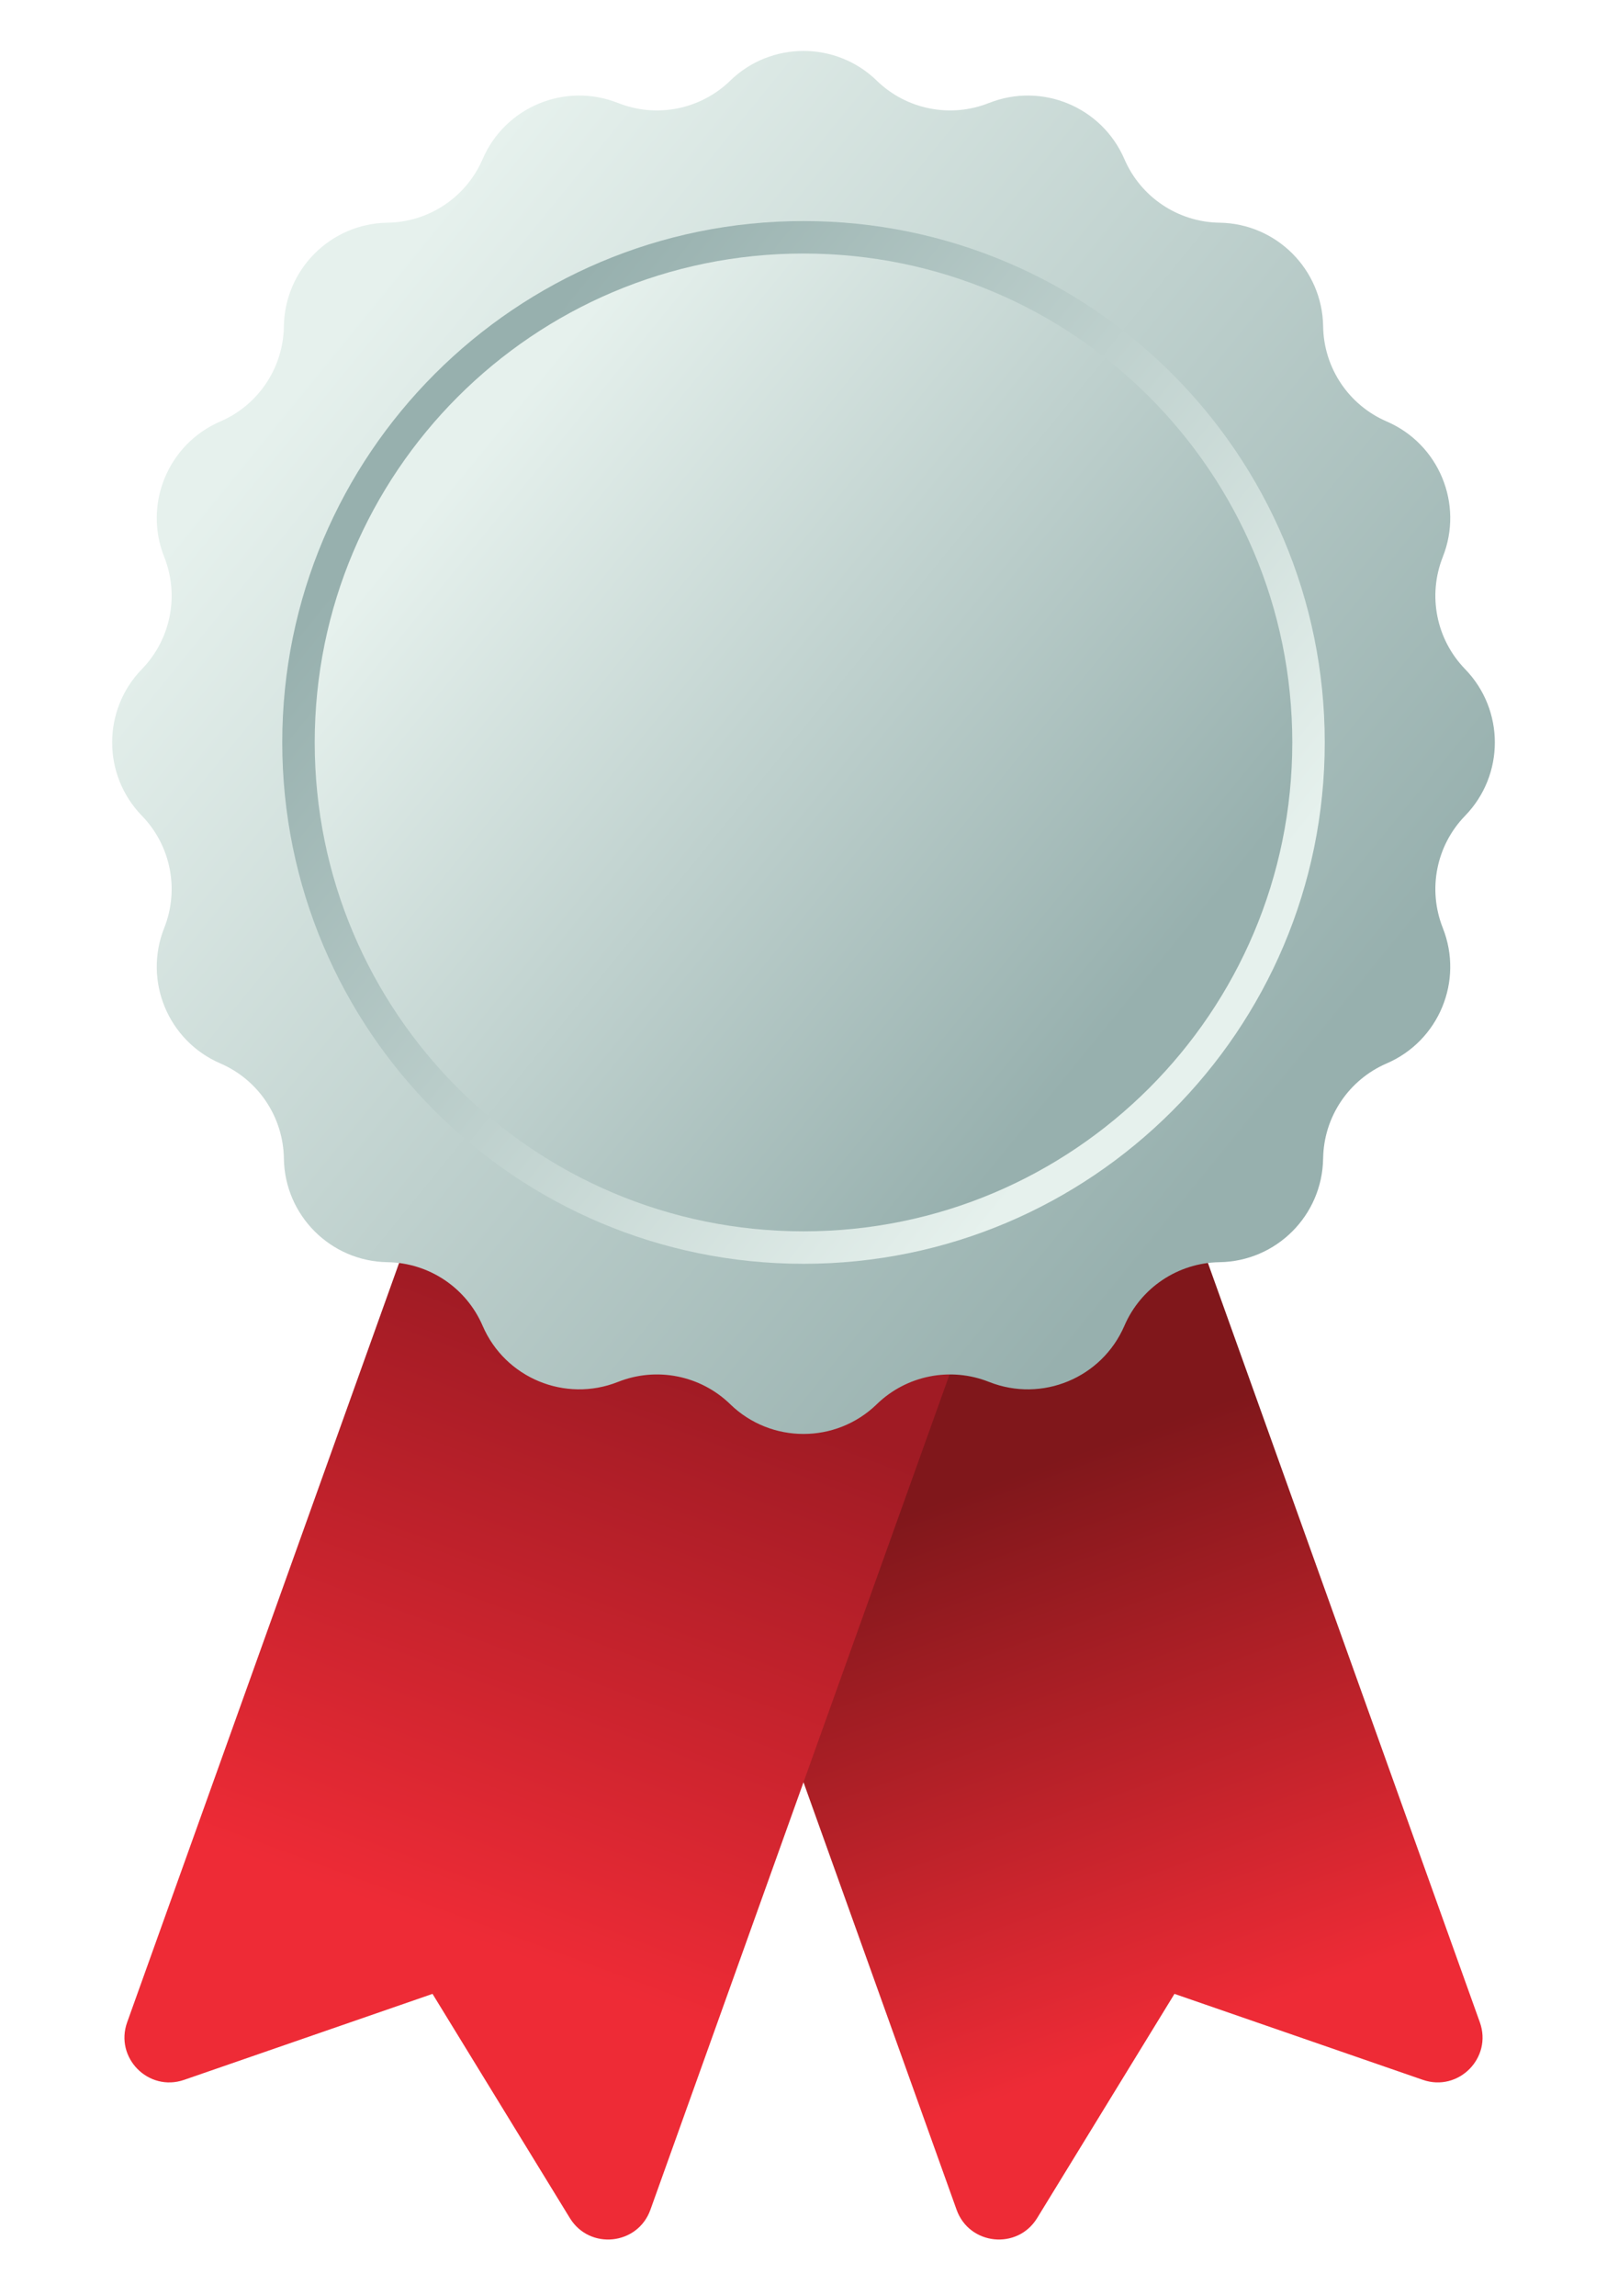 <svg xmlns:inkscape="http://www.inkscape.org/namespaces/inkscape" xmlns:sodipodi="http://sodipodi.sourceforge.net/DTD/sodipodi-0.dtd" xmlns="http://www.w3.org/2000/svg" xmlns:svg="http://www.w3.org/2000/svg" version="1.1" id="svg2" width="700" height="1000" viewBox="0 0 700 1000" sodipodi:docname="Medal Ribbons Gold Silver and Bronze.eps">
  <defs id="defs6">
    
    <linearGradient x1="0" y1="0" x2="1" y2="0" gradientUnits="userSpaceOnUse" gradientTransform="matrix(-838.592,2397.19,2397.19,838.592,12663.1,5146.69)" spreadMethod="pad" id="linearGradient26">
      <stop style="stop-opacity:1;stop-color:#ee2b36" offset="0" id="stop22"/>
      <stop style="stop-opacity:1;stop-color:#80171b" offset="1" id="stop24"/>
    </linearGradient>
    
    <linearGradient x1="0" y1="0" x2="1" y2="0" gradientUnits="userSpaceOnUse" gradientTransform="matrix(914.828,2503.07,2503.07,-914.828,9466.18,5571.2)" spreadMethod="pad" id="linearGradient42">
      <stop style="stop-opacity:1;stop-color:#ee2b36" offset="0" id="stop38"/>
      <stop style="stop-opacity:1;stop-color:#a01b24" offset="1" id="stop40"/>
    </linearGradient>
    
    <linearGradient x1="0" y1="0" x2="1" y2="0" gradientUnits="userSpaceOnUse" gradientTransform="matrix(4055.96,-3316.34,-3316.34,-4055.96,8929.55,12459.7)" spreadMethod="pad" id="linearGradient58">
      <stop style="stop-opacity:1;stop-color:#e6f1ed" offset="0" id="stop54"/>
      <stop style="stop-opacity:1;stop-color:#97b0ae" offset="1" id="stop56"/>
    </linearGradient>
    <clipPath clipPathUnits="userSpaceOnUse" id="clipPath68">
      <path d="m 13270.5,10766.8 c 0,-1253.98 -1016.5,-2270.51 -2270.5,-2270.51 -1253.95,0 -2270.48,1016.53 -2270.48,2270.51 0,1253.9 1016.53,2270.5 2270.48,2270.5 1254,0 2270.5,-1016.6 2270.5,-2270.5 z" id="path66"/>
    </clipPath>
    <linearGradient x1="0" y1="0" x2="1" y2="0" gradientUnits="userSpaceOnUse" gradientTransform="matrix(3071.25,-2511.2,-2511.2,-3071.25,9432.22,12048.7)" spreadMethod="pad" id="linearGradient74">
      <stop style="stop-opacity:1;stop-color:#97b0ae" offset="0" id="stop70"/>
      <stop style="stop-opacity:1;stop-color:#e6f1ed" offset="1" id="stop72"/>
    </linearGradient>
    <clipPath clipPathUnits="userSpaceOnUse" id="clipPath84">
      <path d="m 13129.1,10766.8 c 0,-1175.9 -953.2,-2129.14 -2129.1,-2129.14 -1175.87,0 -2129.11,953.24 -2129.11,2129.14 0,1175.8 953.24,2129.1 2129.11,2129.1 1175.9,0 2129.1,-953.3 2129.1,-2129.1 z" id="path82"/>
    </clipPath>
    <linearGradient x1="0" y1="0" x2="1" y2="0" gradientUnits="userSpaceOnUse" gradientTransform="matrix(2880.01,-2354.83,-2354.83,-2880.01,9529.84,11968.8)" spreadMethod="pad" id="linearGradient90">
      <stop style="stop-opacity:1;stop-color:#e6f1ed" offset="0" id="stop86"/>
      <stop style="stop-opacity:1;stop-color:#97b0ae" offset="1" id="stop88"/>
    </linearGradient>
    
    
    
    
    
    
    
    
    
    
    
    
    
    
    
    
    
    
    
    
  </defs>
  
  <g id="g8" inkscape:groupmode="layer" transform="matrix(1,0,0,-1,-750,1400)">
    <g id="g10" transform="scale(0.1)">
      
      <g id="g14">
        <g id="g16">
          <path d="m 13698.1,4942.44 -1082.2,374.44 -598.2,-976.38 c -85.8,-139.9 -295.4,-118.3 -350.8,36.2 l -666.9,1861.81 -464,1295.37 -314.5,877.87 778.5,278.85 1500.7,537.61 400.2,-1117.1 1045.2,-2917.93 c 55.4,-154.6 -92.9,-304.38 -248,-250.74" style="fill:url(#linearGradient26);fill-opacity:1;fill-rule:nonzero;stroke:none" id="path28"/>
        </g>
      </g>
      <g id="g30">
        <g id="g32">
          <path d="M 11778.5,8411.75 11464,7533.8 11000,6238.51 10333.1,4376.7 c -55.4,-154.5 -265,-176.1 -350.79,-36.2 l -598.25,976.38 -1082.15,-374.44 c -155.15,-53.64 -303.37,96.14 -248.02,250.74 l 1045.25,2917.93 400.13,1117.1 1500.73,-537.61 778.5,-278.85" style="fill:url(#linearGradient42);fill-opacity:1;fill-rule:nonzero;stroke:none" id="path44"/>
        </g>
      </g>
      <g id="g46">
        <g id="g48" clip-path="url(#clipPath52)">
          <path d="m 13882.3,10447.9 -0.8,-0.9 c -125.5,-129.4 -163.3,-320.4 -96.8,-487.96 v -0.16 c 91.6,-230.4 -16.8,-491.8 -244.4,-589.92 v -0.01 c -165.7,-71.4 -274.1,-233.34 -276.8,-413.71 l -0.1,-0.85 c -3.8,-247.52 -203.5,-447.25 -451,-451.07 l -0.9,-0.02 c -180.3,-2.79 -342.3,-111.13 -413.7,-276.79 v 0 c -98.1,-227.66 -359.5,-335.99 -589.9,-244.49 l -0.2,0.06 c -167.5,66.54 -358.5,28.66 -488,-96.78 l -0.8,-0.86 c -177.7,-172.18 -460.1,-172.18 -637.8,0 l -0.8,0.86 c -129.5,125.44 -320.5,163.32 -488,96.78 l -0.2,-0.06 c -230.39,-91.5 -491.79,16.83 -589.91,244.49 l -0.01,0.01 c -71.4,165.65 -233.34,274 -413.71,276.79 l -0.85,0.01 c -247.52,3.83 -447.25,203.56 -451.07,451.09 l -0.02,0.84 c -2.79,180.37 -111.13,342.31 -276.79,413.71 v 0 c -227.66,98.13 -335.99,359.53 -244.49,589.93 l 0.06,0.15 c 66.54,167.56 28.66,358.56 -96.78,487.96 l -0.86,0.9 c -172.18,177.7 -172.18,460 0,637.7 l 0.86,0.9 c 125.44,129.5 163.32,320.5 96.79,488 l -0.07,0.2 c -91.5,230.4 16.83,491.8 244.49,589.9 h 0.01 c 165.65,71.4 274,233.3 276.79,413.7 l 0.01,0.9 c 3.83,247.5 203.56,447.2 451.09,451 h 0.84 c 180.37,2.8 342.31,111.2 413.71,276.8 v 0 c 98.13,227.7 359.53,336 589.91,244.5 h 0.2 c 167.5,-66.6 358.5,-28.7 488,96.7 l 0.8,0.9 c 177.7,172.2 460.1,172.2 637.8,0 l 0.8,-0.9 c 129.5,-125.4 320.5,-163.3 488,-96.7 h 0.2 c 230.4,91.5 491.8,-16.8 589.9,-244.5 v 0 c 71.4,-165.6 233.4,-274 413.7,-276.8 h 0.9 c 247.5,-3.8 447.2,-203.5 451.1,-451.1 v -0.8 c 2.8,-180.4 111.1,-342.3 276.8,-413.7 v 0 c 227.6,-98.2 336,-359.5 244.4,-589.9 v -0.2 c -66.5,-167.5 -28.7,-358.5 96.8,-488 l 0.8,-0.9 c 172.2,-177.7 172.2,-460 0,-637.7" style="fill:url(#linearGradient58);fill-opacity:1;fill-rule:nonzero;stroke:none" id="path60"/>
        </g>
      </g>
      <g id="g62">
        <g id="g64" clip-path="url(#clipPath68)">
          <path d="m 13270.5,10766.8 c 0,-1253.98 -1016.5,-2270.51 -2270.5,-2270.51 -1253.95,0 -2270.48,1016.53 -2270.48,2270.51 0,1253.9 1016.53,2270.5 2270.48,2270.5 1254,0 2270.5,-1016.6 2270.5,-2270.5" style="fill:url(#linearGradient74);fill-opacity:1;fill-rule:nonzero;stroke:none" id="path76"/>
        </g>
      </g>
      <g id="g78">
        <g id="g80" clip-path="url(#clipPath84)">
          <path d="m 13129.1,10766.8 c 0,-1175.9 -953.2,-2129.14 -2129.1,-2129.14 -1175.87,0 -2129.11,953.24 -2129.11,2129.14 0,1175.8 953.24,2129.1 2129.11,2129.1 1175.9,0 2129.1,-953.3 2129.1,-2129.1" style="fill:url(#linearGradient90);fill-opacity:1;fill-rule:nonzero;stroke:none" id="path92"/>
        </g>
      </g>
      
      
      
      
      
      
      
      
      
      <g id="g248">
        <g id="g250" clip-path="url(#clipPath254)">
          <path d="m 19777.6,7755.3 c 0,-1175.87 -953.2,-2129.1 -2129.1,-2129.1 -1175.8,0 -2129.1,953.23 -2129.1,2129.1 0,1175.88 953.3,2129.11 2129.1,2129.11 1175.9,0 2129.1,-953.23 2129.1,-2129.11" style="fill:url(#linearGradient262);fill-opacity:1;fill-rule:nonzero;stroke:none" id="path264"/>
        </g>
      </g>
    </g>
  </g>
</svg>